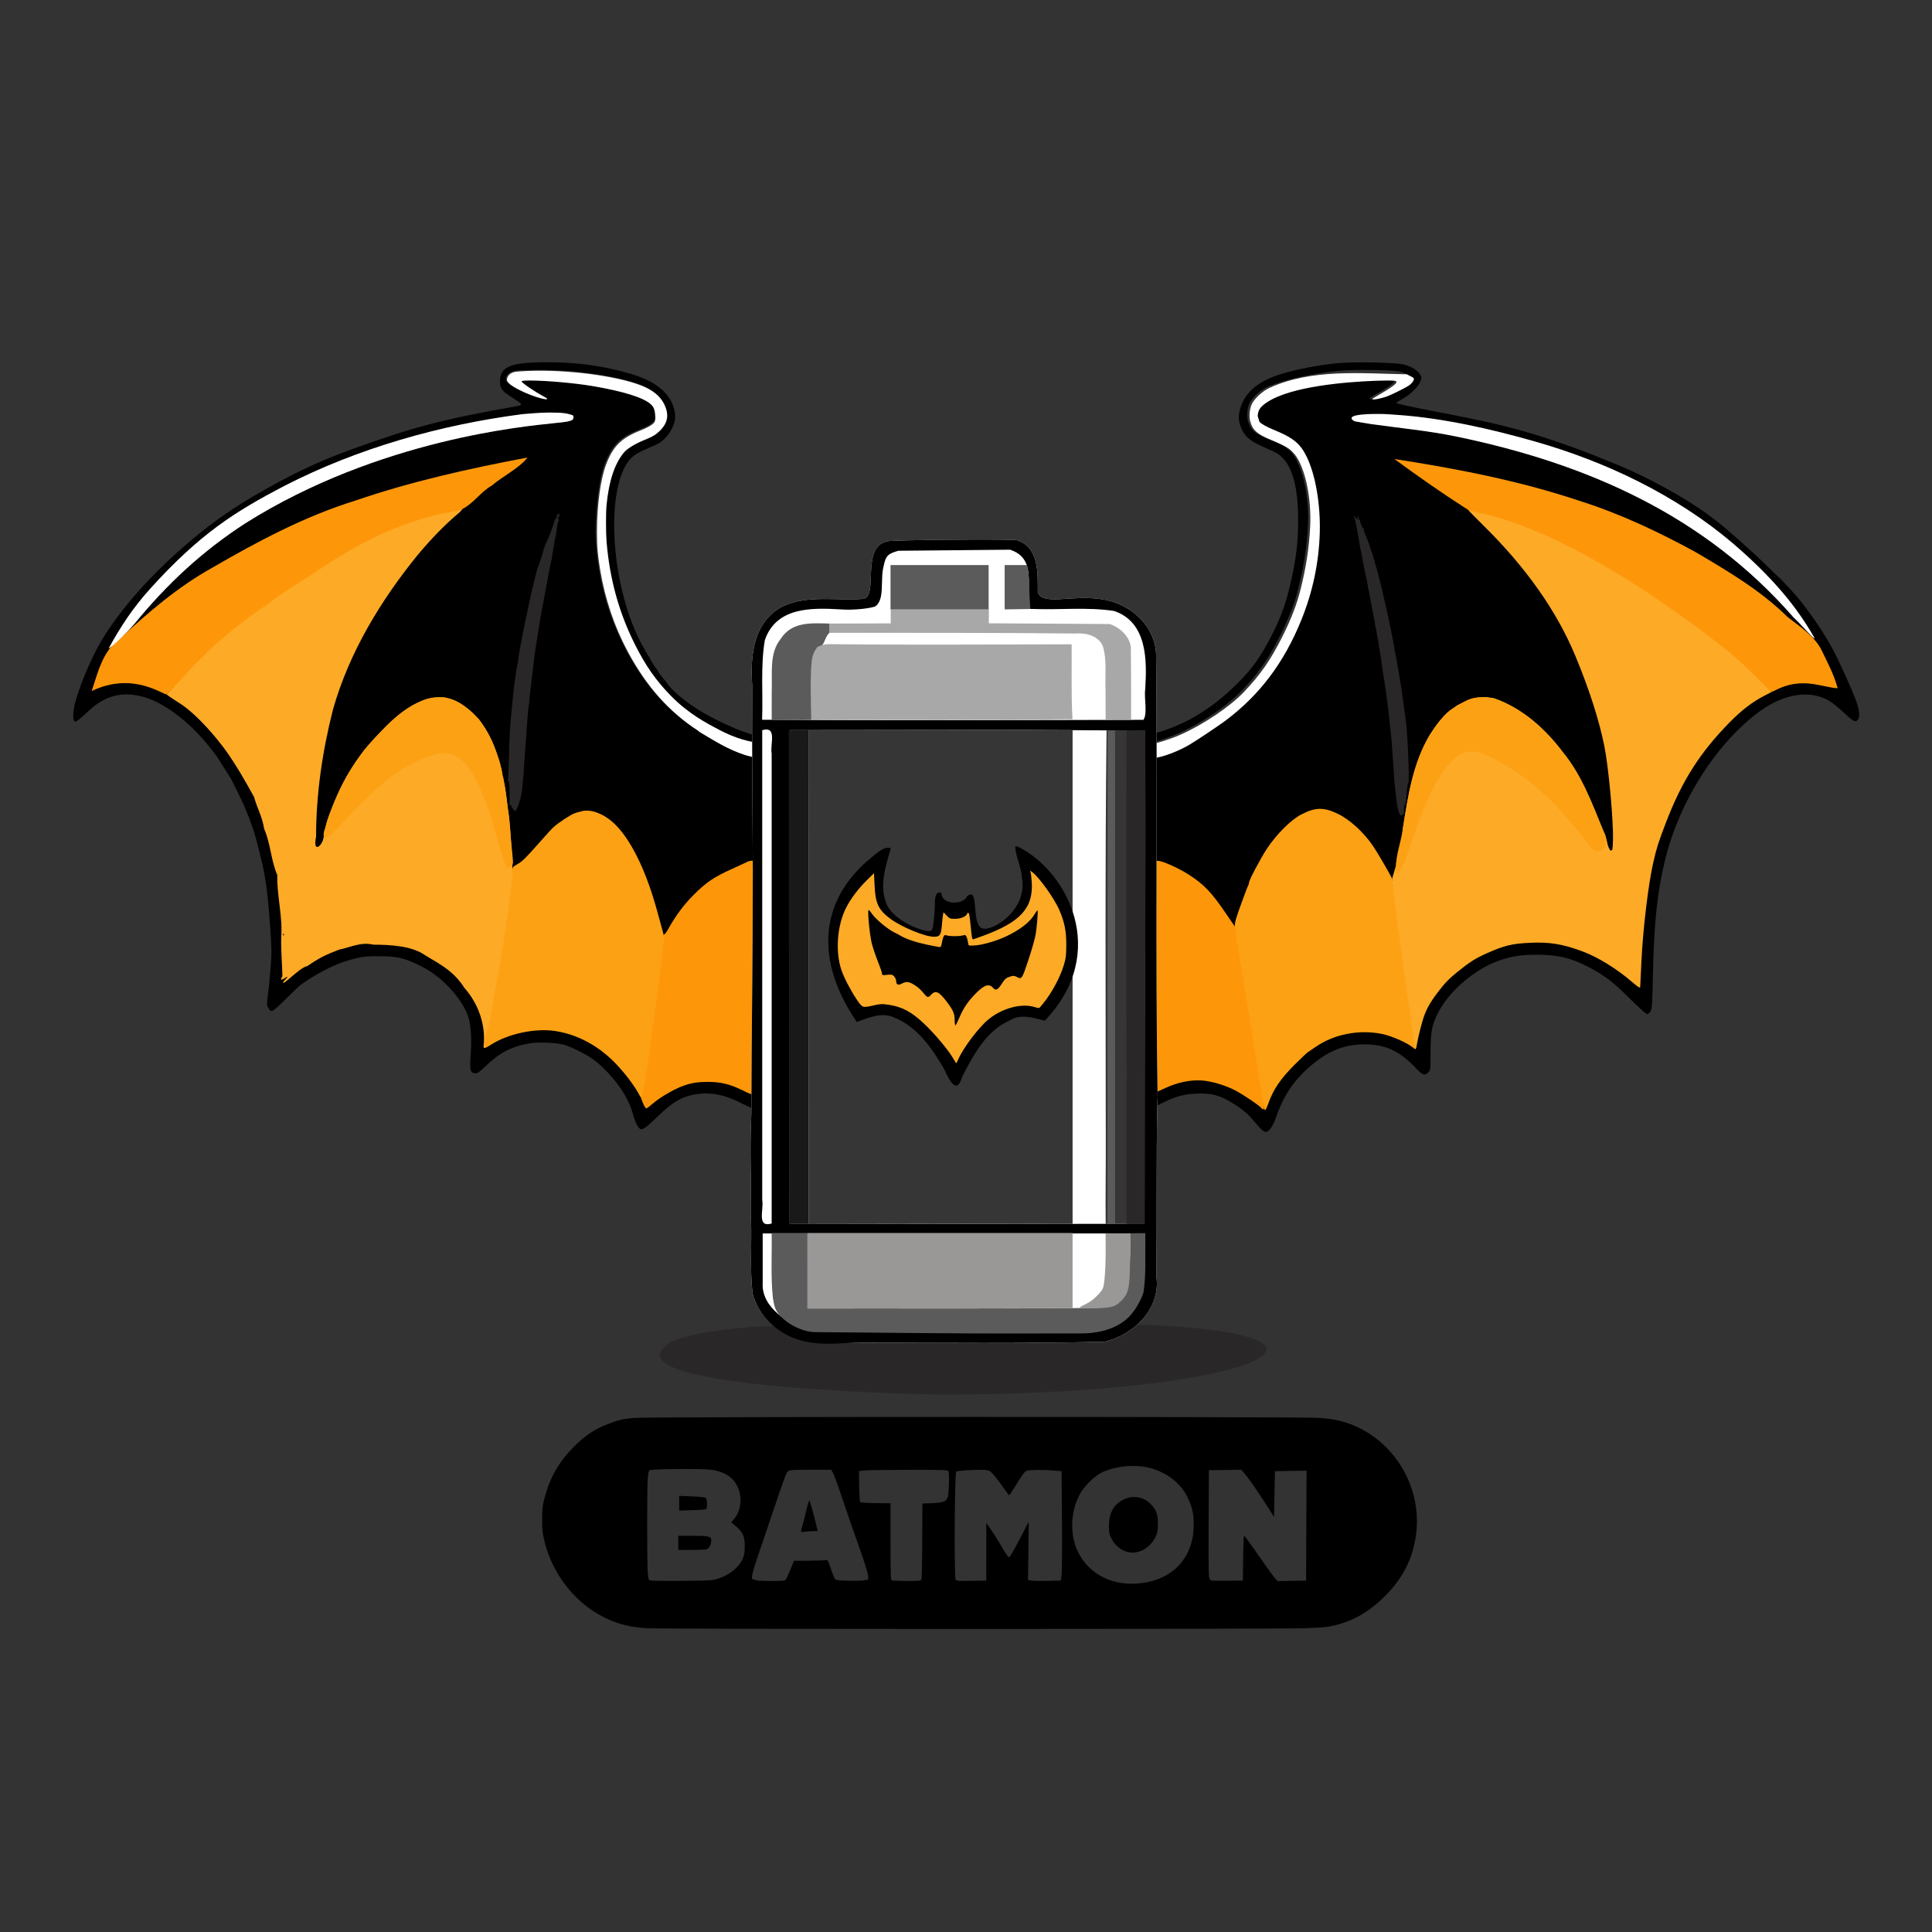 <?xml version="1.0" encoding="UTF-8" standalone="no"?>
<!-- Created with Inkscape (http://www.inkscape.org/) -->

<svg
   width="541.867mm"
   height="541.867mm"
   viewBox="0 0 541.867 541.867"
   version="1.1"
   id="svg1"
   xml:space="preserve"
   inkscape:version="1.3.2 (091e20ef0f, 2023-11-25, custom)"
   sodipodi:docname="logo.svg"
   xmlns:inkscape="http://www.inkscape.org/namespaces/inkscape"
   xmlns:sodipodi="http://sodipodi.sourceforge.net/DTD/sodipodi-0.dtd"
   xmlns="http://www.w3.org/2000/svg"
   xmlns:svg="http://www.w3.org/2000/svg"><rect x="0" y="0" width="541.867" height="541.867" fill="#333333" stroke="none"/><sodipodi:namedview
     id="namedview1"
     pagecolor="#ffffff"
     bordercolor="#666666"
     borderopacity="1.0"
     inkscape:showpageshadow="2"
     inkscape:pageopacity="0.0"
     inkscape:pagecheckerboard="0"
     inkscape:deskcolor="#d1d1d1"
     inkscape:document-units="mm"
     inkscape:zoom="0.35355339"
     inkscape:cx="575.58492"
     inkscape:cy="1132.7851"
     inkscape:window-width="1920"
     inkscape:window-height="1051"
     inkscape:window-x="0"
     inkscape:window-y="0"
     inkscape:window-maximized="1"
     inkscape:current-layer="layer14" /><defs
     id="defs1" /><g
     inkscape:groupmode="layer"
     id="layer3"
     inkscape:label="Background"
     style="display:inline" /><g
     inkscape:groupmode="layer"
     id="layer4"
     inkscape:label="Lable"
     style="display:inline"
     sodipodi:insensitive="true"><path
       style="display:inline;fill:#000000"
       d="m 181.346,456.663 c -5.776,-0.336 -10.378,-1.815 -14.973,-4.81 -6.439,-4.197 -11.505,-11.292 -13.49,-18.894 -0.719,-2.755 -0.821,-3.583 -0.826,-6.714 -0.005,-3.028 0.1,-3.967 0.687,-6.168 1.529,-5.729 3.979,-10.015 8.123,-14.212 3.171,-3.211 5.886,-5.029 9.65,-6.463 3.112,-1.186 3.962,-1.387 7.245,-1.719 3.612,-0.365 186.337,-0.375 191.964,-0.011 4.902,0.317 8.052,1.108 11.712,2.938 10.953,5.477 17.426,17.852 15.691,30.001 -0.941,6.593 -3.592,11.865 -8.456,16.813 -4.29,4.365 -8.714,7.011 -13.968,8.354 -2.161,0.552 -3.533,0.692 -8.653,0.881 -7.547,0.278 -179.931,0.284 -184.705,0.005 z m 140.578,-12.938 c 8.01,-1.653 12.867,-7.697 12.879,-16.026 0.005,-3.221 -0.368,-4.882 -1.741,-7.768 -1.881,-3.952 -5.835,-7.003 -10.681,-8.243 -4.081,-1.044 -9.599,-0.51 -13.341,1.291 -1.918,0.923 -4.66,3.538 -5.9,5.628 -3.135,5.282 -3.245,12.613 -0.266,17.669 3.698,6.276 10.965,9.118 19.05,7.449 z m -5.915,-8.509 c -1.705,-0.494 -3.351,-1.88 -4.192,-3.53 -0.71,-1.393 -0.798,-1.824 -0.788,-3.836 0.018,-3.597 1.394,-5.985 4.222,-7.324 2.685,-1.272 5.692,-0.673 7.682,1.53 1.436,1.59 1.808,2.659 1.826,5.247 0.013,1.808 -0.104,2.508 -0.592,3.572 -1.569,3.417 -5.018,5.252 -8.158,4.342 z m -116.286,7.949 c 3.676,-0.597 7.28,-3.081 8.538,-5.887 0.489,-1.091 0.618,-1.843 0.619,-3.625 0.003,-2.724 -0.518,-3.896 -2.48,-5.587 l -1.306,-1.125 0.865,-1.011 c 1.733,-2.025 2.226,-5.506 1.178,-8.309 -1.159,-3.098 -3.716,-4.874 -7.803,-5.419 -2.435,-0.325 -16.22,-0.216 -17.064,0.135 -0.319,0.133 -0.467,0.715 -0.594,2.346 -0.219,2.818 -0.219,23.481 2e-5,26.299 0.15,1.926 0.231,2.182 0.726,2.279 1.22,0.24 15.746,0.16 17.321,-0.095 z m -9.488,-10.439 v -1.984 h 3.952 c 4.634,0 5.309,0.169 5.309,1.33 0,1.114 -0.648,2.274 -1.378,2.47 -0.333,0.089 -2.243,0.164 -4.244,0.166 l -3.638,0.004 z m 0.265,-11.12 v -2.052 l 3.592,0.137 c 2.221,0.085 3.711,0.256 3.903,0.448 0.351,0.351 0.425,2.771 0.095,3.101 -0.118,0.118 -1.875,0.261 -3.903,0.317 l -3.687,0.101 z m 29.856,21.49 c 0.158,-0.19 0.744,-1.47 1.303,-2.844 l 1.016,-2.498 4.22,-0.019 c 2.321,-0.011 4.458,-0.095 4.749,-0.187 0.472,-0.149 0.626,0.128 1.43,2.586 0.53,1.621 1.075,2.825 1.323,2.927 0.723,0.296 6.169,0.434 7.698,0.195 l 1.455,-0.227 -0.085,-1.182 c -0.046,-0.65 -1.19,-4.278 -2.542,-8.062 -1.352,-3.784 -3.444,-9.823 -4.65,-13.42 -1.206,-3.598 -2.412,-6.902 -2.68,-7.342 l -0.487,-0.801 h -5.825 c -5.303,0 -5.868,0.044 -6.312,0.487 -0.549,0.549 -0.768,1.144 -4.68,12.742 -1.546,4.584 -3.343,9.882 -3.993,11.774 -0.65,1.892 -1.251,3.939 -1.337,4.55 -0.148,1.057 -0.119,1.119 0.607,1.28 0.419,0.093 0.881,0.209 1.026,0.257 0.146,0.049 1.887,0.098 3.87,0.109 2.667,0.015 3.68,-0.069 3.893,-0.325 z m 4.276,-13.545 c 0,-0.114 0.228,-0.994 0.508,-1.955 0.279,-0.962 0.772,-2.917 1.095,-4.345 0.323,-1.428 0.675,-2.499 0.783,-2.381 0.182,0.199 1.216,3.909 1.996,7.16 l 0.333,1.389 -0.968,0.002 c -0.533,0.001 -1.593,0.077 -2.357,0.169 -0.764,0.092 -1.389,0.074 -1.389,-0.04 z m 33.779,13.561 c 0.114,-0.182 0.227,-5.074 0.251,-10.872 l 0.043,-10.542 2.719,-0.114 c 3.197,-0.134 3.972,-0.432 4.403,-1.692 0.327,-0.955 0.469,-6.512 0.185,-7.251 -0.143,-0.373 -1.387,-0.416 -11.443,-0.399 -6.205,0.011 -11.818,0.1 -12.473,0.198 l -1.191,0.179 0.064,4.218 c 0.035,2.32 0.172,4.326 0.305,4.459 0.132,0.132 2.097,0.258 4.366,0.28 l 4.125,0.039 0.002,10.762 c 0.002,10.026 0.034,10.771 0.465,10.883 0.255,0.067 2.153,0.135 4.218,0.152 2.745,0.022 3.811,-0.058 3.962,-0.3 z m 18.212,-7.902 v -8.101 l 1.404,2.015 c 0.772,1.108 2.134,3.299 3.026,4.869 0.993,1.748 1.763,2.825 1.987,2.778 0.201,-0.042 1.499,-2.279 2.885,-4.971 1.386,-2.692 2.546,-4.922 2.578,-4.955 0.032,-0.033 0.006,3.62 -0.059,8.118 l -0.116,8.178 0.894,0.163 c 0.492,0.09 2.56,0.128 4.597,0.085 l 3.703,-0.079 0.216,-1.587 c 0.119,-0.873 0.166,-7.779 0.105,-15.346 l -0.111,-13.758 -2.485,-0.21 c -1.367,-0.116 -3.6,-0.169 -4.963,-0.119 -2.46,0.091 -2.483,0.098 -3.225,1.004 -0.411,0.502 -1.439,2.071 -2.285,3.487 -0.846,1.416 -1.616,2.577 -1.713,2.58 -0.096,0.003 -0.678,-0.739 -1.293,-1.649 -0.615,-0.91 -1.757,-2.452 -2.539,-3.428 -1.151,-1.437 -1.606,-1.809 -2.394,-1.957 -1.382,-0.259 -8.306,0.076 -8.648,0.418 -0.446,0.446 -0.598,29.778 -0.158,30.308 0.277,0.334 1.03,0.39 4.463,0.329 l 4.129,-0.073 z m 72.038,1.817 c 0.039,-3.456 0.158,-6.279 0.265,-6.272 0.197,0.012 1.874,2.322 5.841,8.047 1.214,1.752 2.519,3.516 2.9,3.92 l 0.692,0.734 3.979,-0.073 3.979,-0.073 0.068,-15.418 0.068,-15.418 -4.434,0.073 -4.434,0.073 -0.132,6.415 -0.132,6.415 -0.783,-1.255 c -2.445,-3.918 -5.897,-9.007 -7.049,-10.391 l -1.325,-1.592 -4.549,0.072 -4.549,0.072 -0.077,14.287 c -0.043,7.858 -0.007,14.786 0.08,15.395 0.103,0.728 0.311,1.149 0.606,1.229 0.247,0.067 2.354,0.104 4.683,0.083 l 4.233,-0.039 z"
       id="path1"
       sodipodi:insensitive="true" /></g><g
     inkscape:groupmode="layer"
     id="layer6"
     inkscape:label="Battery Shadow"
     style="display:inline"
     sodipodi:insensitive="true"><path
       id="path936"
       style="display:inline;fill:#292728;fill-opacity:1"
       d="m 323.337,371.629 c -35.608,-0.072 -74.352,-0.219 -111.513,0.439 -7.858,0.835 -15.88,1.318 -23.343,4.159 -21.622,12.897 66.874,14.753 75.166,14.898 84.895,0.136 123.639,-16.182 59.69,-19.497 z"
       sodipodi:nodetypes="ccccc"
       sodipodi:insensitive="true" /></g><g
     inkscape:groupmode="layer"
     id="layer7"
     inkscape:label="Wings"
     style="display:inline"
     sodipodi:insensitive="true"><g
       inkscape:groupmode="layer"
       id="layer11"
       inkscape:label="Wings_Black"
       style="display:inline"
       sodipodi:insensitive="true"><path
         id="path13"
         style="display:inline;fill:#000000"
         d="m 210.476,310.606 110.479,0.017 1.932,-0.207 c 1.313,-0.18 1.975,-0.515 2.1,-0.549 l 1.512,-0.754 c 3.212,-1.603 5.647,-2.244 9.058,-2.385 4.405,-0.182 6.791,0.487 10.693,3 2.668,1.718 3.868,2.792 6.081,5.445 2.151,2.579 2.775,2.812 3.935,1.47 0.471,-0.545 1.144,-1.893 1.574,-3.15 2.231,-6.531 5.464,-11.151 10.78,-15.405 4.484,-3.588 8.811,-5.177 14.109,-5.18 5.942,-0.004 9.869,1.858 14.651,6.946 1.574,1.675 2.307,1.89 3.193,0.939 0.654,-0.702 0.616,-0.343 0.66,-6.168 0.04,-5.185 0.303,-6.682 1.734,-9.837 2.839,-6.261 10.372,-12.891 17.475,-15.38 3.437,-1.205 6.25,-1.638 10.626,-1.638 5.894,0 9.718,0.93 14.701,3.576 4.434,2.354 6.645,4.053 11.261,8.653 2.605,2.596 4.663,4.44 4.954,4.44 0.292,0 0.689,-0.357 0.959,-0.86 0.401,-0.748 0.485,-2.062 0.65,-10.12 0.298,-14.605 1.223,-23.352 3.423,-32.343 3.998,-16.347 14.194,-32.414 26.306,-41.454 7.145,-5.333 15.021,-6.367 20.372,-2.675 0.727,0.502 2.336,1.853 3.574,3.002 2.675,2.484 3.225,2.736 3.856,1.774 0.563,-0.859 0.399,-2.547 -0.495,-5.083 -1.069,-3.036 -5.133,-11.983 -6.833,-15.044 -3.195,-5.752 -8.044,-12.58 -11.445,-16.116 -4.565,-4.976 -2.39,-2.365 -7.139,-7.154 -2.396,-2.416 -12.268,-11.325 -14.856,-13.052 -5.445,-4.155 -11.435,-7.542 -17.504,-10.703 -3.644,-1.851 -7.894,-3.783 -10.673,-4.852 -0.946,-0.364 -2.256,-0.89 -2.911,-1.169 -5.901,-2.518 -16.877,-6.3 -23.415,-8.068 -2.478,-0.67 -7.812,-1.984 -9.129,-2.248 -0.655,-0.131 -2.917,-0.603 -5.027,-1.047 -2.11,-0.445 -6.039,-1.225 -8.731,-1.736 -6.78,-1.285 -11.379,-2.285 -11.374,-2.474 0.002,-0.087 0.746,-0.566 1.654,-1.065 2.202,-1.208 4.557,-3.481 5.112,-4.934 0.417,-1.092 0.412,-1.19 -0.071,-2.016 -0.64,-1.096 -2.403,-2.186 -4.45,-2.75 -1.069,-0.295 -4.531,-0.503 -8.319,-0.582 l -0.007,-0.009 c -1.894,-0.04 -3.87,-0.047 -5.668,-0.016 l 0.005,-0.001 c -1.798,0.031 -3.42,0.099 -4.605,0.21 -5.287,0.497 -11.678,1.724 -16.067,3.084 -6.658,2.064 -10.484,5.527 -11.539,10.444 -0.378,1.762 -0.151,3.395 0.72,5.175 0.926,1.893 2.376,3.137 5.105,4.379 1.251,0.569 2.968,1.354 3.815,1.742 4.634,2.123 6.814,8.301 6.819,19.321 0.002,5.348 -0.455,9.651 -1.618,15.247 -1.461,7.024 -2.884,11.197 -5.728,16.797 -3.087,6.077 -5.423,9.373 -9.592,13.531 -4.431,4.421 -8.508,7.51 -13.534,10.255 -2.284,1.248 -7.097,3.212 -8.38,3.42 -1.339,0.446 -2.361,0.758 -3.809,1.19 -0.089,0.027 -0.15,0.062 -0.361,0.09 l -107.035,-10e-4 c -0.153,10e-4 -1.9,-0.153 -2.214,-0.225 -1.131,-0.251 -0.685,-0.24 -3.865,-1.308 -1.49,-0.51 -4.477,-1.861 -6.558,-2.883 -2.353,-1.158 -4.986,-2.567 -7.181,-4.127 -2.214,-1.573 -4.304,-3.059 -6.63,-5.66 -0.105,-0.117 -0.577,-0.933 -1.282,-1.723 -0.705,-0.791 -1.449,-1.763 -1.653,-2.159 -0.204,-0.397 -0.437,-0.78 -0.518,-0.853 -0.308,-0.278 -1.839,-2.683 -1.839,-2.888 0,-0.119 -0.223,-0.499 -0.496,-0.846 -0.273,-0.347 -1.215,-2 -2.094,-3.674 -7.578,-14.434 -9.845,-38.276 -4.645,-48.869 1.321,-2.691 2.746,-3.929 6.177,-5.367 1.528,-0.64 3.106,-1.36 3.506,-1.599 2.302,-1.378 4.232,-4.28 4.591,-6.903 0.19,-1.384 -0.405,-3.789 -1.3,-5.26 -2.356,-3.872 -6.29,-6.171 -13.807,-8.068 -7.101,-1.793 -13.106,-2.51 -21.035,-2.512 l -0.001,-0.002 -5.2e-4,5.2e-4 v 5.1e-4 l 5.2e-4,10e-4 -5.2e-4,0.001 c -9.941,-0.003 -12.963,1.231 -12.963,5.291 0,1.958 0.538,2.755 2.859,4.237 3.879,2.477 3.855,2.419 1.179,2.9 -20.56,3.695 -28.103,5.668 -45.092,11.796 -8.881,3.204 -15.243,6.123 -24.148,11.082 -9.918,5.522 -16.768,10.379 -25.013,17.735 -8.608,7.68 -15.85,15.964 -20.823,23.818 -3.605,5.694 -7.903,16.088 -8.537,20.647 -0.267,1.921 -0.071,3.297 0.471,3.297 0.358,0 1.544,-0.963 3.897,-3.163 4.577,-4.281 9.574,-5.468 15.54,-3.693 5.666,1.686 12.651,7.012 18.029,13.75 0.865,1.083 1.542,1.993 2.107,2.677 l 4.123,6.499 c 0.701,1.362 3.682,7.406 3.684,7.622 1.035,2.429 1.985,4.885 2.789,7.396 0.417,1.295 1.549,5.672 2.368,9.162 0.446,1.899 1.164,6.437 1.355,8.565 0.065,0.728 0.18,1.859 0.254,2.514 0.074,0.655 0.326,3.87 0.56,7.144 0.35,4.906 0.372,6.627 0.122,9.79 -0.367,4.651 -0.465,5.649 -0.799,8.202 -0.361,2.75 -0.339,3.339 0.14,3.817 0.229,0.229 0.318,0.42 0.198,0.424 -0.12,0.004 -0.011,0.128 0.242,0.275 0.681,0.397 1.091,0.094 4.752,-3.516 1.813,-1.788 3.466,-3.374 3.673,-3.525 4.003,-2.916 9.003,-5.565 12.668,-6.713 4.04,-1.265 5.409,-1.47 9.669,-1.45 4.683,0.023 6.796,0.487 10.642,2.338 3.157,1.519 5.227,2.94 7.683,5.272 3.207,3.045 5.663,6.633 6.592,9.631 0.666,2.148 0.904,6.213 0.604,10.318 -0.321,4.384 -0.142,5.17 1.204,5.289 0.658,0.058 1.094,-0.221 2.587,-1.655 4.359,-4.187 7.44,-5.816 12.781,-6.754 2.342,-0.411 7.32,-0.213 9.501,0.38 2.119,0.576 6.5,2.776 8.467,4.25 1.62,1.215 3.094,2.653 4.474,4.168 v 0.179 c 0,0.018 0.015,0.033 0.033,0.033 h 0.145 c 3.073,3.429 5.445,7.36 6.346,10.97 0.562,2.253 1.578,4.102 2.253,4.102 0.772,0 1.568,-0.607 4.477,-3.413 4.489,-4.331 6.972,-5.77 11.053,-6.407 4.074,-0.636 8.24,0.219 12.76,2.622 M 149.825,103.756 c 8.033,-0.131 16.898,0.772 24.252,2.468 8.082,1.865 11.562,4.302 12.721,8.909 0.76,3.024 -1.464,6.273 -5.297,7.737 -3.238,1.237 -5.506,2.533 -6.593,3.769 -4.796,5.448 -6.421,17.549 -4.222,31.446 0.299,1.892 0.712,4.124 0.917,4.961 0.97,3.954 1.201,4.763 2.172,7.607 4.795,14.035 11.995,24.059 22.204,30.918 3.511,2.359 10.473,5.615 13.843,6.475 1.26,0.386 2.335,0.652 3.986,0.687 35.533,-0.13 71.373,0.022 107.021,0.022 0.293,-0.03 0.322,-0.039 0.479,-0.072 l 4.148,-1.083 c 0.468,-0.186 0.965,-0.38 1.547,-0.568 6.721,-2.181 16.036,-7.956 20.967,-13.001 1.701,-1.74 3.555,-3.842 4.396,-4.985 0.107,-0.145 0.558,-0.741 1.002,-1.323 3.829,-5.022 8.61,-14.718 10.305,-20.902 2.436,-8.885 3.643,-18.742 3.085,-25.183 -0.447,-5.154 -1.464,-9.313 -3.04,-12.422 -1.423,-2.808 -2.98,-4.051 -7.069,-5.645 -4.517,-1.761 -5.785,-2.795 -6.607,-5.395 -0.42,-1.328 -0.229,-3.73 0.404,-5.065 0.699,-1.475 2.95,-3.608 4.665,-4.42 3.033,-1.436 8.036,-2.813 13.585,-3.739 4.839,-0.808 7.813,-1.134 11.946,-1.192 1.378,-0.019 2.884,-0.009 4.631,0.024 6.783,0.126 8.061,0.321 9.694,1.484 0.427,0.304 0.843,0.487 0.924,0.406 0.081,-0.081 0.111,0.187 0.065,0.596 -0.135,1.232 -1.134,1.915 -6.359,4.339 -2.292,1.063 -5.424,1.727 -5.424,1.15 0,-0.13 0.744,-0.637 1.654,-1.128 2.93,-1.58 5.226,-3.178 5.226,-3.638 0,-0.405 -0.524,-0.43 -6.284,-0.284 -13.268,0.336 -24.69,2.619 -29.877,5.971 -1.832,1.184 -2.497,2.094 -2.674,3.659 -0.117,1.04 -0.045,1.224 0.79,2.011 0.588,0.555 1.993,1.287 3.905,2.037 4.628,1.813 6.623,3.271 8.337,6.088 2.698,4.436 4.412,12.559 4.439,21.035 0.024,7.39 -1.474,16.014 -4.005,23.054 -5.306,14.758 -13.572,25.593 -25.563,33.509 -2.569,1.696 -4.534,3.142 -8.109,5.212 -3.968,1.896 -5.594,2.716 -10.942,3.411 l -107.312,-0.008 c -0.519,-0.09 -1.191,-0.152 -2.228,-0.424 -0.06,-0.013 -0.945,-0.29 -1.065,-0.333 -0.015,-0.005 -0.03,-0.01 -0.045,-0.017 -0.001,-5.2e-4 -0.002,-3.7e-4 -0.003,-0.002 -0.605,-0.198 -1.474,-0.532 -3.648,-1.376 -12.469,-4.84 -21.848,-12.679 -28.802,-24.075 -6.188,-10.14 -9.732,-21.057 -10.759,-33.136 -0.615,-7.241 0.559,-18.487 2.431,-23.277 2.136,-5.465 4.354,-7.588 10.238,-9.796 1.072,-0.402 2.364,-1.096 2.871,-1.542 0.909,-0.798 0.921,-0.837 0.821,-2.602 -0.088,-1.554 -0.206,-1.902 -0.887,-2.615 -1.936,-2.028 -8.193,-3.941 -18.116,-5.536 -6.873,-1.105 -19.78,-1.814 -18.389,-1.01 0.291,0.168 0.691,0.467 0.888,0.663 0.646,0.643 3.31,2.364 5.065,3.273 1.573,0.815 1.656,0.899 0.972,0.982 -1.769,0.215 -9.108,-2.839 -10.603,-4.413 -0.679,-0.715 -0.74,-0.91 -0.525,-1.678 0.178,-0.633 0.529,-1.012 1.298,-1.398 0.932,-0.468 1.692,-0.54 6.552,-0.619 z m 5.036,11.962 v 5.1e-4 5.2e-4 5.2e-4 5.2e-4 l -5.2e-4,5.1e-4 c 1.897,0.023 3.485,0.179 4.764,0.465 1.151,0.258 1.264,0.35 1.191,0.965 -0.107,0.899 -0.509,0.995 -6.96,1.653 -10.677,1.089 -23.573,3.36 -32.317,5.69 -9.334,2.487 -17.776,5.276 -25.614,8.409 h -0.023 l -0.968,0.393 c -0.209,0.085 -0.411,0.174 -0.619,0.26 -1.933,0.794 -3.829,1.614 -5.687,2.457 -0.471,0.213 -0.944,0.426 -1.411,0.643 -2.07,0.962 -4.097,1.958 -6.083,2.985 -0.161,0.083 -0.324,0.163 -0.484,0.247 -4.814,2.511 -9.425,5.198 -13.842,8.139 -0.43,0.286 -0.993,0.744 -1.453,1.063 -1.882,1.308 -3.879,2.754 -5.899,4.314 -0.844,0.652 -1.448,1.15 -2.258,1.8 -1.911,1.531 -3.736,3.042 -5.174,4.348 -0.041,0.037 -0.116,0.112 -0.16,0.152 -0.154,0.143 -0.445,0.36 -0.588,0.496 -0.261,0.248 -0.581,0.614 -0.856,0.88 -1.833,1.792 -4.356,4.367 -6.103,6.247 -0.108,0.117 -0.22,0.246 -0.332,0.367 -1.99,2.149 -3.507,3.854 -4.366,4.972 h -0.004 l -3.559,4.197 0.024,0.005 c -0.023,0.02 -0.04,0.036 -0.063,0.056 l -0.038,-0.008 -0.871,0.819 c -0.06,0.057 -0.171,0.163 -0.243,0.23 -0.337,0.317 -0.712,0.619 -0.986,0.892 -1.099,1.092 -2.295,2.178 -2.659,2.413 -0.044,0.028 -0.12,0.165 -0.169,0.209 l -0.613,0.48 c 2.011,-3.587 4.776,-8.124 6.691,-10.707 9.273,-12.51 22.971,-24.061 39.077,-32.949 2.835,-1.565 10.495,-5.328 13.752,-6.757 11.006,-4.829 27.328,-9.98 39.599,-12.497 11.153,-2.288 19.614,-3.401 25.304,-3.331 z m 231.779,0.507 c 8.598,0.182 12.136,0.595 23.272,2.723 18.315,3.499 34.455,8.764 49.004,15.984 11.827,5.87 19.085,10.553 27.649,17.843 5.189,4.417 12.18,11.639 15.643,16.161 1.592,2.079 4.158,5.954 6.47,9.591 l -9.947,-10.317 c -5.632,-6.559 -11.902,-11.599 -19.047,-16.995 -14.806,-11.181 -33.599,-19.571 -57.811,-25.811 -11.385,-2.934 -20.411,-4.543 -34.925,-6.225 -2.593,-0.301 -4.327,-0.546 -5.483,-0.771 l -1.066,-1.697 z m 108.581,78.784 h 0.208 c -0.069,0.037 -0.139,0.061 -0.208,0.099 z M 92.513,267.872 h 0.053 c -0.018,0.008 -0.035,0.015 -0.053,0.023 z m 36.687,8.257 h 0.065 v 0.066 c -0.02,-0.023 -0.045,-0.042 -0.065,-0.066 z"
         sodipodi:nodetypes="ccccssccscccccsscscsscscssssssssscsssssccsscsccccccssssccccscscccccsscscssccscscsccccccsccccsscscsccccscsscccsssscssccsssccsccsscsscscccsscsccsccccccsscsccsscssscssccscsscssccsccccccsccccscscsscssccssccccccccccsccccccccccscccscscscccccccccssccsscscccccsccccscccccccccccccccc" /></g><g
       inkscape:groupmode="layer"
       id="layer1"
       inkscape:label="Wings_Infill"
       style="display:inline"
       sodipodi:insensitive="true"><path
         id="path1519"
         style="display:inline;fill:#fd9709"
         d="m 209.637,241.692 c -0.412,0.216 -2.416,1.146 -4.453,2.067 -4.955,2.241 -7.117,3.707 -10.595,7.186 -2.821,2.821 -5.038,5.8 -7.246,9.738 -0.47,0.838 -0.953,1.463 -1.073,1.389 -0.12,-0.074 -0.044,0.074 -0.095,0.338 -2.679,13.95 -4.678,31.995 -6.435,45.336 -0.015,0.114 0.429,1.275 0.7,1.883 0.308,0.691 0.681,1.257 0.829,1.257 0.148,0 0.978,-0.623 1.843,-1.385 1.821,-1.603 5.654,-3.868 8.162,-4.824 2.478,-0.944 4.256,-1.239 7.427,-1.232 3.476,0.008 6.109,0.652 9.472,2.317 1.983,0.982 2.501,1.125 2.525,1.125 l 114.065,-0.79 c 0.79,-0.366 1.595,-0.72 2.393,-1.077 3.236,-1.465 6.693,-2.165 9.819,-1.989 2.809,0.158 7.089,1.464 9.893,3.016 2.163,1.198 6.119,3.88 6.749,4.577 h 5.2e-4 c 0.565,0.624 0.924,0.678 0.924,0.137 0,-12.4 -5.388,-40.511 -8.223,-50.916 l -2.397,-3.517 c -4.164,-6.112 -6.194,-8.238 -10.547,-11.047 -2.9,-1.871 -7.578,-3.908 -8.575,-3.833 v -0.002 c -37.954,-0.07 -76.006,-0.035 -113.996,-0.035 -0.631,0.053 -0.927,0.157 -1.167,0.283 z"
         sodipodi:nodetypes="ssssssssssssscccssccsccscscs" /><path
         style="display:inline;fill:#fda114"
         d="m 354.614,310.955 c -0.199,-0.203 -1.472,-9.158 -3.22,-19.781 -3.117,-18.934 -4.786,-29.054 -5.053,-31.182 -0.142,-1.13 0.413,-2.771 1.879,-6.786 1.282,-3.512 1.597,-4.331 1.852,-4.825 0.131,-0.253 0.237,-0.617 0.237,-0.81 0,-0.711 3.19,-6.755 5.055,-9.578 2.668,-4.039 6.728,-8.075 9.629,-9.571 3.913,-2.019 6.244,-2.068 10.151,-0.214 3.415,1.621 7.43,5.297 10.025,9.178 1.18,1.765 4.152,6.842 5.175,8.839 0.541,1.056 6.517,44.45 6.529,47.411 l 0.003,0.609 -0.86,-0.65 c -1.733,-1.311 -5.85,-3.082 -8.343,-3.589 -6.525,-1.327 -13.516,0.035 -18.71,3.643 -0.873,0.607 -1.826,1.251 -2.117,1.431 -0.291,0.18 -1.961,1.757 -3.711,3.503 -4.002,3.993 -6.027,6.984 -7.432,10.976 -0.61,1.734 -1.013,2.251 -1.088,1.397 z"
         id="path8"
         sodipodi:nodetypes="cssssssssssccsssssscc" /><path
         style="display:inline;fill:#fda114;fill-opacity:1"
         d="m 179.52,307.472 c -1.506,-3.002 -4.9,-7.384 -8.013,-10.345 -2.976,-2.831 -8.311,-6.787 -15.739,-7.954 -5.588,-0.878 -13.287,0.758 -18.08,3.842 -1.127,0.725 -1.725,1.007 -1.946,0.911 -0.107,-0.067 -0.093,-0.198 -0.107,-0.316 l -3e-5,-0.662 c 1.058,-4.625 3.519,-29.795 8.178,-49.536 0.162,-0.685 1.726,-0.955 3.275,-2.534 3.375,-3.441 6.681,-7.548 8.227,-8.945 1.368,-1.236 4.724,-3.443 5.813,-3.822 1.291,-0.45 1.831,-0.489 2.287,-0.658 0.402,-0.149 2.014,-0.215 3.587,0.304 4.357,1.437 7.888,5.156 11.457,12.065 2.577,4.989 4.6,11.081 5.888,15.799 0.633,2.318 0.912,3.315 1.488,5.462 l 0.465,1.791 -1.267,10.578 c -0.699,5.832 -2.05,14.974 -2.785,20.359 -0.469,4.449 -1.254,8.798 -2.137,13.173 -0.18,0.891 -0.356,0.956 -0.591,0.488 z"
         id="path2"
         sodipodi:nodetypes="ccsssccssssssssccscscc" /><path
         id="path1112"
         style="display:inline;fill:#fdaa27;fill-opacity:1"
         d="m 411.746,142.997 c -0.061,-0.011 1.904,2.029 4.328,4.411 11.851,11.645 20.517,23.931 25.735,36.481 3.875,9.32 6.627,17.861 8.141,25.265 1.196,5.851 2.594,21.011 2.439,26.458 -0.077,2.706 -0.12,2.91 -0.612,2.91 -0.116,0 -0.183,-0.018 -0.206,-0.065 -0.199,-0.422 -0.396,-0.735 -0.549,-1.148 -0.211,-0.641 -0.305,-1.556 -0.568,-2.184 -0.243,-0.89 -0.605,-1.698 -0.952,-2.525 -3.062,-7.497 -5.925,-15.204 -11.096,-21.532 -4.925,-6.551 -11.313,-12.329 -19.1,-15.135 -0.692,-0.262 -1.433,-0.235 -2.151,-0.354 -1.97,-0.151 -4.36,0.075 -6.136,1.085 l -2.231,1.138 -2.094,1.435 c -2.112,1.613 -4.396,4.824 -5.656,6.851 -4.782,7.953 -6.158,17.356 -7.592,26.376 0.01,2.941 -1.404,6.456 -1.765,9.465 -0.003,-0.003 -0.002,-0.005 -0.005,-0.008 -0.235,0.389 -0.161,0.537 -0.049,0.545 l -1.205,4.037 c 0.763,8.077 6,44.168 6.425,47.592 0.062,0.502 0.386,-0.08 0.476,-0.744 0.165,-1.216 0.959,-4.634 1.565,-6.732 0.931,-3.227 1.959,-5.161 4.534,-8.537 1.829,-2.397 2.96,-3.56 5.361,-5.508 3.409,-2.766 5.058,-3.81 8.255,-5.226 4.974,-2.203 7.043,-2.698 12.27,-2.934 5.384,-0.244 9.183,0.401 14.73,2.499 4.192,1.585 9.407,4.805 13.574,8.38 1.821,1.562 2.379,1.92 2.415,1.549 0.026,-0.265 0.183,-3.519 0.348,-7.23 0.393,-8.84 1.953,-21.839 3.334,-27.781 0.98,-4.217 1.383,-5.491 3.455,-10.918 4.524,-11.85 9.572,-19.807 17.999,-28.373 3.396,-3.452 6.353,-5.7 9.914,-7.537 l 1.759,-0.907 -1.214,-1.599 c -1.581,-2.081 -5.615,-6.202 -7.463,-7.623 -2.853,-2.345 -5.542,-4.355 -8.638,-6.608 -2.293,-1.669 -4.595,-3.292 -6.98,-4.996 -22.488,-16.066 -31.9,-20.702 -42.398,-24.979 -3.489,-1.421 -7.171,-2.674 -11.634,-3.874 -4.427,-1.191 -3.581,-0.865 -6.761,-1.418 z m 19.317,60.231 c -7.2e-4,-0.012 0.025,-0.012 0.102,0.015 0.145,0.16 -0.1,0.019 -0.102,-0.015 z m -39.63,41.745 -0.025,0.011 z"
         sodipodi:nodetypes="sssssssscsccccccccccccsssssssssssssscccsssssscscccc" /><path
         id="path25"
         style="display:inline;fill:#fda114;fill-opacity:1"
         d="m 417.153,195.577 c -1.97,-0.151 -4.36,0.075 -6.136,1.085 l -2.231,1.139 -2.094,1.435 c -2.112,1.613 -4.396,4.825 -5.656,6.851 -4.782,7.953 -6.158,17.356 -7.592,26.376 -0.493,4.045 -2.739,9.297 -1.559,12.699 2.083,-2.429 2.856,-5.91 3.969,-8.931 2.835,-8.037 5.682,-16.472 11.455,-22.927 2.377,-2.82 6.321,-3.204 9.461,-1.482 12.252,5.266 21.62,15.421 29.446,25.934 2.675,2.738 4.907,-0.631 4.112,-3.246 -0.257,-0.846 -0.352,-0.747 -0.827,-1.912 -3.062,-7.498 -5.925,-15.204 -11.097,-21.532 -4.925,-6.551 -11.171,-12.239 -18.957,-15.044 -0.597,-0.166 -1.575,-0.325 -2.293,-0.445 z m -25.48,46.343 c -0.542,0.894 0.543,0.566 0,0 z m -0.24,3.053 -0.025,0.011 z"
         sodipodi:nodetypes="cccccccccccsscccccccc" /><path
         style="display:inline;fill:#fd9709"
         d="m 484.667,182.645 c -11.452,-9.101 -33.838,-25.605 -55.67,-34.379 -4.337,-1.743 -8.651,-3.18 -12.854,-4.194 -4.091,-0.761 -4.232,-0.973 -4.788,-1.33 -7.292,-4.683 -13.646,-9.151 -20.27,-14.008 17.532,2.73 35.06,6.09 51.92,11.742 11.319,3.567 22.09,8.664 32.488,14.334 9.146,5.381 18.354,10.812 25.953,18.327 3.594,2.714 7.624,5.46 9.464,9.256 1.631,3.407 3.484,6.799 4.493,10.637 -1.865,-0.05 -4.717,-0.953 -7.657,-1.279 -3.469,-0.385 -6.354,0.255 -8.903,1.404 -0.67,0.302 -1.34,0.717 -2.042,0.92 -0.137,0.04 -7.331,-7.612 -12.134,-11.429 z"
         id="path1546"
         sodipodi:nodetypes="sscsccccccssss" /><path
         id="path1109"
         style="display:inline;fill:#fdaa27"
         d="m 109.273,148.222 c -13.842,5.661 -26.387,14.822 -38.658,23.023 -3.9,2.467 -8.988,6.554 -12.189,9.971 -4.106,4.498 -7.712,9.401 -11.728,13.545 1.104,0.858 2.39,1.644 3.645,2.448 5.305,3.398 11.035,10.575 12.969,13.28 2.969,4.154 5.52,8.641 7.953,13.065 0.693,2.694 2.322,5.575 2.815,8.893 1.898,4.449 1.864,8.719 3.706,13.037 -0.209,5.257 1.531,11.585 1.089,17.351 -0.131,3.532 0.382,9.443 0.303,11.024 -1.76,2.828 3.688,-2.154 0.314,1.441 -0.793,1.915 4.545,-4.013 6.681,-4.329 3.521,-2.41 5.018,-3.092 8.891,-4.623 2.791,-0.484 6.047,-2.271 9.618,-1.399 5.201,0.017 10.914,0.407 14.536,2.958 4.782,2.847 8.094,4.614 10.99,9.102 7.614,8.738 4.984,17.793 5.503,15.63 0.75,-3.129 1.68,-5.755 2.033,-8.421 2.378,-13.544 4.623,-25.664 5.976,-38.512 0.101,-5.152 -0.463,-10.256 -0.835,-15.382 -0.56,-3.992 -0.956,-8.941 -1.833,-12.27 -1.576,-9.1 -6.054,-19.532 -15.697,-22.289 -8.203,-1.288 -14.802,5.483 -19.961,10.93 -7.177,7.519 -12.021,17.131 -14.602,27.136 0.379,2.85 -3.268,6.28 -2.145,0.852 0.003,-12.025 1.795,-24.079 4.753,-35.714 4.543,-16.02 13.363,-30.542 23.8,-43.39 3.751,-4.438 7.36,-8.259 11.831,-12.006 l 0.687,-0.797 c -6.971,1.236 -13.839,2.872 -20.444,5.449 z M 79.449,261.773 c 0.583,0.781 -0.322,0.872 0,0 z"
         sodipodi:nodetypes="scccsscccccccccccsccccccccccccscc" /><path
         style="display:inline;fill:#fd9709"
         d="m 25.714,193.812 c 1.743,-5.167 3.052,-11.17 7.751,-14.545 8.026,-7.472 16.421,-14.672 26.048,-20.027 12.789,-7.427 25.939,-14.418 40.113,-18.828 15.731,-5.395 31.997,-9.008 48.315,-12.09 -2.176,2.894 -6.838,5.19 -9.989,7.845 -3.106,1.766 -5.111,4.99 -8.242,6.582 -0.945,0.48 -2.271,0.629 -3.517,0.893 -13.72,2.463 -26.171,8.986 -37.614,16.734 -4.476,3.019 -9.265,5.665 -13.467,9.07 -6.417,4.3 -12.952,9.303 -18.47,14.976 -2.01,1.697 -3.563,3.658 -5.431,5.708 -1.319,1.446 -4.361,4.572 -4.494,4.602 -0.939,0.208 -9.446,-6.481 -21.004,-0.92 z"
         id="path1545"
         sodipodi:nodetypes="ccccccsccccssc" /><path
         id="path29"
         style="display:inline;fill:#fda114;fill-opacity:1"
         d="m 123.192,195.527 c -1.648,-0.002 -3.227,0.311 -4.693,0.937 -1.587,0.792 -3.186,1.575 -4.672,2.554 -2.011,1.345 -3.804,2.962 -5.034,4.169 -2.325,2.281 -4.526,4.685 -6.635,7.153 -1.445,1.93 -2.815,3.918 -4.085,5.965 -2.242,3.667 -3.924,7.583 -5.488,11.588 -0.567,1.426 -1.084,2.884 -1.375,4.426 -0.543,1.162 -0.92,3.525 1.131,2.065 2.924,-2.033 4.857,-5.145 7.463,-7.543 6.414,-6.596 13.719,-13.06 22.83,-15.426 2.994,-0.73 6.153,0.521 8.004,2.938 2.955,3.543 4.495,7.994 6.216,12.21 1.897,5.557 2.957,11.376 5.286,16.79 1.589,0.102 1.828,-0.889 1.712,-2.135 -0.037,-0.402 -0.103,-1.175 -0.152,-1.606 -0.276,-2.413 -0.448,-4.762 -0.613,-7.151 l -0.246,-2.62 c -0.064,-1.046 -0.257,-2.037 -0.406,-3.056 l -0.683,-5.368 c -0.201,-1.256 -0.485,-2.326 -0.593,-3.427 -0.118,1.036 -0.316,-2.315 -0.703,-3.013 -0.387,-2.013 -1.168,-3.607 -1.865,-5.586 -0.989,-2.714 -2.493,-5.22 -4.161,-7.561 -2.599,-2.565 -5.31,-5.379 -9.073,-6.065 -0.676,-0.317 -1.445,-0.179 -2.163,-0.237 z"
         sodipodi:nodetypes="cssscsscccccccsscccccccccc" /></g><g
       inkscape:groupmode="layer"
       id="layer12"
       inkscape:label="Wings_Gray"
       style="display:inline"
       sodipodi:insensitive="true"><path
         style="display:inline;fill:#292728"
         d="m 392.547,228.292 c -0.221,-0.34 -0.525,-1.391 -0.676,-2.337 -0.284,-1.777 -0.897,-7.501 -0.879,-8.202 0.006,-0.218 -0.098,-1.826 -0.231,-3.572 -0.133,-1.746 -0.3,-4.068 -0.372,-5.159 -0.072,-1.091 -0.197,-2.491 -0.278,-3.11 -0.081,-0.619 -0.194,-1.631 -0.25,-2.249 -0.056,-0.618 -0.164,-1.659 -0.239,-2.314 -0.075,-0.655 -0.198,-1.765 -0.272,-2.466 -0.173,-1.635 -1.154,-8.532 -1.361,-9.572 -0.087,-0.437 -0.192,-1.091 -0.234,-1.455 -0.201,-1.758 -0.484,-3.685 -0.701,-4.763 -0.132,-0.655 -0.305,-1.779 -0.385,-2.498 -0.08,-0.719 -0.199,-1.394 -0.265,-1.501 -0.066,-0.107 -0.187,-0.765 -0.269,-1.462 -0.082,-0.698 -0.199,-1.35 -0.261,-1.449 -0.061,-0.099 -0.175,-0.698 -0.252,-1.332 -0.077,-0.633 -0.193,-1.33 -0.256,-1.548 -0.063,-0.218 -0.178,-0.754 -0.254,-1.191 -0.076,-0.437 -0.206,-1.091 -0.287,-1.455 -0.081,-0.364 -0.202,-1.043 -0.268,-1.508 -0.066,-0.466 -0.309,-1.716 -0.54,-2.778 -0.231,-1.062 -0.478,-2.348 -0.548,-2.857 -0.07,-0.509 -0.308,-1.7 -0.528,-2.646 -0.22,-0.946 -0.453,-2.077 -0.519,-2.514 -0.066,-0.437 -0.302,-1.687 -0.525,-2.778 -0.223,-1.091 -0.456,-2.282 -0.519,-2.646 -0.062,-0.364 -0.19,-1.078 -0.284,-1.587 -0.093,-0.509 -0.203,-1.164 -0.243,-1.455 -0.04,-0.291 -0.149,-0.886 -0.241,-1.323 -0.092,-0.437 -0.226,-1.151 -0.298,-1.587 -0.072,-0.437 -0.242,-1.151 -0.379,-1.587 l -0.248,-0.794 0.525,0.625 0.525,0.625 0.004,-0.625 c 0.003,-0.483 0.059,-0.537 0.247,-0.24 0.134,0.211 0.184,0.479 0.113,0.595 -0.072,0.116 -0.004,0.211 0.15,0.211 0.154,0 0.256,0.089 0.226,0.198 -0.104,0.38 0.626,2.183 0.884,2.183 0.143,0 0.202,0.094 0.13,0.209 -0.071,0.115 0.023,0.562 0.208,0.992 0.864,2.004 1.525,3.75 1.641,4.336 0.07,0.354 0.208,0.77 0.305,0.926 0.098,0.156 0.202,0.402 0.233,0.548 0.031,0.146 0.305,1.098 0.609,2.117 0.304,1.019 0.61,2.09 0.678,2.381 0.069,0.291 0.426,1.66 0.795,3.043 0.369,1.382 0.734,2.871 0.812,3.307 0.078,0.437 0.25,1.21 0.382,1.72 0.132,0.509 0.253,1.013 0.27,1.119 0.016,0.106 0.19,0.88 0.385,1.72 0.736,3.163 2.028,9.504 2.144,10.522 0.066,0.582 0.18,1.227 0.252,1.432 0.072,0.206 0.192,0.801 0.265,1.323 0.073,0.522 0.257,1.544 0.408,2.272 0.151,0.728 0.328,1.74 0.392,2.249 0.065,0.509 0.241,1.581 0.393,2.381 0.152,0.8 0.332,1.872 0.4,2.381 0.068,0.509 0.295,2.117 0.503,3.572 0.609,4.253 0.916,6.769 1.035,8.467 0.483,6.889 0.685,14.42 0.387,14.42 -0.167,0 -0.328,1.237 -0.593,4.564 -0.055,0.691 -0.244,1.43 -0.42,1.642 -0.179,0.216 -0.265,0.791 -0.195,1.31 0.09,0.67 -0.007,1.043 -0.353,1.356 -0.445,0.403 -0.505,0.391 -0.879,-0.185 z"
         id="path575" /><path
         style="display:inline;fill:#292728"
         d="m 143.99,227.009 c -0.322,-0.3 -0.586,-0.727 -0.586,-0.948 0,-0.221 -0.119,-0.329 -0.264,-0.239 -0.145,0.09 -0.245,-0.052 -0.223,-0.315 0.023,-0.263 0.021,-1.907 -0.004,-3.653 -0.033,-2.245 -0.125,-3.059 -0.315,-2.778 -0.206,0.305 -0.238,0.244 -0.137,-0.265 0.072,-0.364 0.204,-3.34 0.292,-6.615 0.185,-6.897 0.237,-7.807 0.744,-12.965 0.207,-2.11 0.388,-4.015 0.401,-4.233 0.013,-0.218 0.089,-0.903 0.17,-1.521 0.081,-0.618 0.212,-1.63 0.291,-2.249 0.079,-0.619 0.193,-1.423 0.253,-1.787 0.06,-0.364 0.155,-1.019 0.211,-1.455 0.056,-0.437 0.177,-1.091 0.268,-1.455 0.092,-0.364 0.223,-1.197 0.292,-1.852 0.268,-2.545 3.042,-16.196 4.275,-21.034 0.371,-1.456 0.73,-2.885 0.797,-3.176 0.173,-0.743 0.252,-1.001 0.448,-1.455 0.475,-1.104 1.708,-5.027 1.58,-5.027 -0.081,0 3.1e-4,-0.179 0.181,-0.397 0.181,-0.218 0.241,-0.397 0.132,-0.397 -0.108,0 -0.075,-0.149 0.074,-0.331 0.46,-0.561 2.698,-6.344 2.549,-6.585 -0.077,-0.125 -0.008,-0.228 0.155,-0.228 0.163,0 0.222,-0.119 0.132,-0.265 -0.09,-0.146 -0.037,-0.265 0.117,-0.265 0.154,0 0.28,-0.224 0.28,-0.497 0,-0.273 0.179,-0.645 0.397,-0.826 0.332,-0.275 0.397,-0.237 0.397,0.232 0,0.309 -0.116,0.562 -0.258,0.562 -0.167,0 -0.168,0.238 -8e-4,0.677 0.141,0.372 0.155,0.613 0.03,0.536 -0.125,-0.077 -0.317,0.601 -0.428,1.506 -0.111,0.906 -0.231,1.885 -0.267,2.176 -0.037,0.291 -0.137,0.708 -0.224,0.926 -0.086,0.218 -0.213,0.873 -0.28,1.455 -0.068,0.582 -0.248,1.689 -0.402,2.46 -0.153,0.771 -0.261,1.486 -0.241,1.587 0.021,0.102 -0.034,0.364 -0.121,0.582 -0.136,0.339 -1.128,5.491 -2.678,13.909 -0.533,2.894 -1.965,11.869 -2.129,13.343 -0.073,0.655 -0.434,3.631 -0.803,6.615 -0.369,2.983 -0.65,5.603 -0.626,5.821 0.025,0.218 -0.03,0.695 -0.123,1.058 -0.092,0.364 -0.227,1.495 -0.299,2.514 -0.072,1.019 -0.242,3.281 -0.376,5.027 -0.134,1.746 -0.248,3.354 -0.252,3.572 -0.004,0.218 -0.133,1.985 -0.285,3.926 -0.152,1.941 -0.258,3.608 -0.235,3.704 0.023,0.096 -0.042,0.89 -0.144,1.763 -0.102,0.873 -0.238,2.242 -0.301,3.043 -0.141,1.771 -0.768,4.198 -1.406,5.442 l -0.472,0.921 z"
         id="path576" /></g><g
       inkscape:groupmode="layer"
       id="layer2"
       inkscape:label="Wings_white-line"
       style="display:inline"
       sodipodi:insensitive="true"><path
         id="path30"
         style="display:inline;fill:#ffffff;fill-opacity:1;fill-rule:evenodd;stroke:#428f29;stroke-width:0;stroke-miterlimit:0;paint-order:markers fill stroke"
         d="m 1343.359,410.65 c -7.437,3.499 -15.931,11.432 -18.629,17.4 -2.278,5.04 -2.915,13.209 -1.424,18.234 1.383,4.66 3.163,7.93 6.523,10.84 3.362,2.917 8.301,5.47 15.992,8.676 7.654,3.191 12.714,5.554 16.426,7.861 3.379,1.844 5.795,4.717 8.326,7.525 11.037,14.523 17.712,46.778 16.023,77.436 -1.185,21.516 -4.297,41.756 -9.899,64.377 -4.091,16.522 -9.861,31.583 -19.396,50.635 -12.398,24.77 -23.135,40.245 -40.805,58.805 -3.72,3.907 -8.273,8.021 -13.391,12.162 -5.118,4.141 -10.803,8.309 -16.783,12.324 -5.98,4.015 -12.256,7.876 -18.562,11.404 -6.306,3.529 -12.642,6.725 -18.738,9.408 -10.94,4.814 -21.815,7.965 -35.504,11.525 l -206.137,-0.23 c -46.708,-0.919 -96.138,-0.789 -142.071,-0.334 -43.312,0.429 -70.852,1.264 -103.329,-15.855 -14.438,-7.548 -33.553,-17.514 -52.237,-36.658 -15.579,-15.964 -26.662,-31.871 -37.926,-54.436 -16.889,-33.835 -26.595,-69.171 -29.867,-108.75 -0.752,-9.093 -0.744,-30.844 0.014,-38.5 2.509,-25.371 8.459,-43.463 18.205,-55.359 3.522,-4.299 11.946,-9.451 22.324,-13.654 8.472,-3.431 11.776,-5.427 16.043,-9.693 8.717,-8.716 9.905,-17.68 3.861,-29.121 -4.071,-7.707 -12.069,-14.024 -23.404,-18.488 -26.565,-10.462 -79.181,-17.275 -120.25,-15.568 -13.895,0.577 -15.822,0.927 -19.145,3.461 -1.818,1.386 -3.105,3.83 -3.105,5.891 0,3.704 9.42,9.78 24.432,15.758 8.615,3.43 17.599,5.688 18.275,4.594 0.163,-0.263 -1.837,-1.617 -4.443,-3.01 -8.992,-4.804 -22.764,-14.222 -22.764,-15.566 0,-0.728 2.324,-0.979 9.145,-0.986 16.808,-0.017 46.948,2.642 65.605,5.787 33.874,5.71 55.106,12.54 62.5,19.723 3.048,2.961 3.822,6.379 4.174,9.538 0.424,3.805 0.809,7.426 -1.553,10.157 -2.504,2.399 -7.135,4.915 -14.268,7.752 -20.087,7.989 -28.64,16.487 -36.105,35.875 -5.862,15.223 -9.672,43.265 -9.668,71.162 0.002,15.8 0.742,24.541 3.445,40.68 5.146,30.724 15.065,60.012 29.271,86.434 19.898,37.007 43.897,63.827 74.953,83.893 v 0.406 c 20.296,12.219 31.233,18.877 48.02,24.634 3.992,1.38 13.323,3.47 15.731,3.958 4.308,0.873 13.134,0.913 206.879,0.953 162.662,0.034 196.294,0.116 207.986,-0.871 13.397,-1.131 30.788,-8.682 41.166,-14.863 7.463,-4.446 30.647,-19.942 37.496,-25.064 36.422,-27.238 62.29,-61.553 80.637,-106.967 11.97,-29.629 18.462,-60.381 19.412,-91.941 0.892,-29.613 -4.436,-61.013 -13.576,-80 -1.716,-3.564 -3.436,-6.605 -5.354,-9.287 -5.754,-8.047 -13.298,-12.874 -27.916,-18.965 -9.599,-4 -14.64,-6.767 -17.01,-9.338 l -1.863,-6.09 c 0.389,-6.488 2.831,-9.964 10.48,-14.912 25.709,-16.631 83.017,-21.126 113,-22.344 4.619,-0.134 9.225,-0.292 13.912,-0.295 8.592,-0.006 9.5,0.164 9.5,1.791 0,1.44 -5.099,5.388 -12.76,9.881 -11.174,6.553 -12.74,7.525 -12.74,7.908 0,1.376 10.446,-0.7 17,-3.377 5.766,-2.356 18.157,-8.596 21.5,-10.828 3.169,-2.116 5.538,-5.307 5.477,-7.375 -0.013,-0.423 -1.081,-1.307 -2.375,-1.963 -1.294,-0.656 -3.604,-1.849 -5.133,-2.65 -47.876,-0.823 -100.666,-6.226 -145.606,14.494 z"
         transform="scale(0.265)"
         sodipodi:nodetypes="ssscsccssssssssccsssssssssssssssssscssscsscsscccssssssssssccscsssssscscs" /><path
         style="display:inline;fill:#ffffff;fill-opacity:1;fill-rule:evenodd;stroke:#428f29;stroke-width:3.57817e-05;stroke-miterlimit:0;paint-order:markers fill stroke"
         d="m 503.049,173.19 c -25.016,-28.67 -57.921,-43.185 -94.787,-50.792 -7.856,-1.621 -15.703,-2.313 -23.657,-3.452 -1.06,-0.152 -2.686,-0.434 -3.728,-0.612 -0.549,-0.094 -0.775,-0.079 -1.269,-0.346 -2.814,-2.034 6.284,-1.892 7.585,-1.889 1.576,0.017 3.316,0.166 4.893,0.279 12.878,0.927 25.697,3.851 38.022,7.333 20.282,5.731 39.916,15.103 56.083,28.832 8.716,7.536 16.563,15.64 22.52,26.04 1.278,2.231 -3.735,-3.688 -5.661,-5.393 z"
         id="path31"
         sodipodi:nodetypes="ssssssssssss" /><path
         style="display:inline;fill:#ffffff;fill-opacity:1;fill-rule:evenodd;stroke:#428f29;stroke-width:5.06029e-05;stroke-miterlimit:0;paint-order:markers fill stroke"
         d="m 30.46,181.887 c 3.218,-5.907 6.753,-11.31 11.55,-16.63 14.144,-15.688 23.983,-21.769 37.639,-28.931 20.823,-10.683 43.751,-17.144 66.92,-20.177 2.206,-0.183 4.448,-0.361 6.765,-0.429 0.756,-0.022 1.539,0.009 2.271,0.013 2.009,0.01 3.331,0.165 4.612,0.588 l 0.286,0.107 0.183,0.096 0.117,0.149 0.037,0.198 -9.2e-4,0.366 -0.112,0.293 -0.144,0.185 -0.209,0.146 -0.361,0.134 c -1.307,0.455 -3.374,0.522 -5.074,0.743 -7.051,0.779 -48.56,4.358 -86.141,28.044 -11.941,7.696 -22.235,17.272 -31.167,28.294 -1.748,1.984 -5.459,5.79 -7.172,6.812 z"
         id="path32"
         sodipodi:nodetypes="csccssccccccccccccccc" /></g></g><g
     inkscape:groupmode="layer"
     id="layer8"
     inkscape:label="Battery"
     style="display:inline"><g
       inkscape:groupmode="layer"
       id="layer5"
       inkscape:label="Battery_Background"
       style="display:inline"
       sodipodi:insensitive="true"><path
         id="path152"
         style="display:inline;fill:#ffffff"
         d="m 277.585,151.339 c -10.322,-0.037 -26.773,0.191 -28.403,0.435 -8.198,1.225 -2.373,16.025 -7.311,16.209 -7.354,0.524 -15.216,-1.119 -22.094,1.951 -8.493,4.196 -9.418,13.996 -8.799,22.348 -0.111,17.299 0.112,34.652 0.168,51.883 0.014,22.863 -0.363,45.622 -0.418,68.387 -0.516,9.576 0.019,19.564 -0.091,29.3 0.26,6.953 -0.375,14.064 0.443,20.919 2.525,9.626 12.866,14.883 22.329,13.768 25.431,0.014 50.881,0.378 76.302,-0.221 8.3,-1.811 16.012,-9.434 14.596,-18.438 0.237,-15.977 -0.045,-32.624 0.3,-48.248 -0.079,-0.572 0.145,-1.708 0.068,-2.252 -0.674,-40.868 0.017,-82.008 -0.413,-122.968 0.137,-5.505 -2.847,-10.216 -7.145,-13.189 -10.598,-7.331 -24.081,-0.009 -26.046,-5.072 -0.036,-5.459 0.458,-12.712 -5.984,-14.677 -1.304,-0.081 -4.064,-0.123 -7.504,-0.135 z"
         sodipodi:insensitive="true" /><path
         style="display:inline;fill:#000000"
         d="m 241.87,167.983 c -7.355,0.524 -15.215,-1.119 -22.094,1.951 -8.494,4.196 -9.418,13.995 -8.799,22.348 -0.111,17.299 0.112,34.651 0.168,51.883 0.014,22.864 -0.363,45.621 -0.418,68.387 -0.516,9.577 0.018,19.564 -0.091,29.299 0.26,6.953 -0.374,14.064 0.444,20.919 1.645,6.273 6.617,10.906 12.511,12.866 6.295,2.093 12.124,0.9 18.201,0.918 22.64,0.067 45.29,0.296 67.919,-0.237 8.3,-1.811 16.012,-9.433 14.596,-18.438 0.237,-15.978 -0.045,-32.623 0.3,-48.248 -0.079,-0.572 0.144,-1.708 0.068,-2.251 -0.674,-40.869 0.017,-82.007 -0.413,-122.968 0.137,-5.505 -2.847,-10.216 -7.145,-13.189 -10.598,-7.332 -24.081,-0.009 -26.046,-5.072 -0.036,-5.459 0.458,-12.712 -5.984,-14.677 -5.214,-0.323 -33.734,-0.025 -35.908,0.3 -8.199,1.225 -2.373,16.024 -7.311,16.209 z m 46.652,-0.838 c -0.037,1.538 0.023,3.345 0.177,3.479 0.297,0.26 0.547,0.159 1.086,0.176 7.574,0.291 15.247,-0.592 22.73,0.564 9.269,3.205 9.183,13.81 8.687,21.883 -0.374,2.683 0.725,6.792 -0.505,8.647 -35.649,0.09 -71.303,0.171 -106.954,-0.024 0.29,-7.429 -0.462,-15.005 0.764,-22.315 3.194,-9.321 13.072,-9.116 21.16,-8.647 3.914,0.337 9.256,-0.385 9.945,-0.922 2.613,-2.036 1.185,-7.439 2.239,-11.272 0.581,-2.966 1.355,-3.449 4.102,-4.243 l 31.336,-0.297 c 1.412,0.453 2.456,1.098 3.225,1.892 2.522,2.605 2.007,6.812 2.007,11.08 z m -30.225,37.597 c 20.924,-0.056 41.849,0.008 62.772,0.177 -0.013,46.107 0.072,92.215 -0.265,138.321 -33.117,0.088 -66.234,-0.039 -99.351,-0.078 V 204.786 l 36.843,-0.045 z m -44.516,0.045 c 4.319,-1.248 2.133,4.007 2.646,6.565 v 131.812 c -4.319,1.248 -2.133,-4.007 -2.646,-6.565 z m 0.131,141.157 h 107.156 c 0.158,8.063 0.26,18.336 -5.156,23.521 -2.735,2.385 -6.642,4.019 -11.535,4.119 -25.742,-0.068 -51.488,0.11 -77.228,-0.273 -5.794,-1.831 -13.661,-6.495 -13.237,-13.488 0,-4.626 0,-9.253 -1e-5,-13.879 z"
         id="path1169"
         sodipodi:nodetypes="cccccccsscccccsccsccscccccccssccsscccccccccccccccccccc" /></g><g
       inkscape:groupmode="layer"
       id="layer14"
       inkscape:label="Battery_Infill"
       style="display:inline"><path
         style="display:inline;fill:#5b5b5c"
         d="m 218.563,368.742 c -1.279,-1.481 -1.374,-2.504 -1.778,-4.602 -0.664,-6.071 -0.241,-12.223 -0.358,-18.331 h 10.054 v 21.172 c 26.626,-0.056 53.253,0.11 79.878,-0.14 3.639,0.017 7.854,-0.501 9.367,-4.645 1.77,-5.918 1.103,-16.198 1.229,-16.293 3.859,-0.028 1.079,-0.053 4.256,-0.041 -0.002,0.091 -0.013,0.805 -0.015,0.895 -0.095,5.245 0.336,10.55 -0.485,15.736 -0.749,2.36 -2.442,5.257 -4.174,6.95 -3.962,3.872 -9.737,4.541 -13.251,4.542 -35.258,0.011 -19.337,0.132 -74.814,-0.368 -2.585,-0.023 -7.084,-1.601 -9.911,-4.876 z"
         id="path93-3"
         sodipodi:nodetypes="sccccccccscssss" /><path
         style="display:inline;fill:#999897"
         d="m 226.479,356.401 0.003,-10.591 37.171,0.008 h 37.174 v 10.583 l -10e-4,10.5 -37.173,0.083 h -37.174 z"
         id="path403-1"
         sodipodi:nodetypes="ccccccccc" /><path
         style="display:inline;fill:#999897"
         d="m 303.076,366.507 c 0.454,-0.356 2.066,-0.851 3.552,-2.108 1.078,-0.913 2.193,-2.081 2.593,-2.84 0.861,-1.632 0.96,-9.657 0.858,-15.66 2.402,0.026 4.597,0.04 6.914,0.003 l 10e-4,1.174 c 0.001,1.517 -8.2e-4,9.931 -0.275,12.531 -0.274,2.607 -0.826,3.876 -2.307,5.306 -1.697,1.638 -2.602,1.888 -7.266,2.01 -2.171,0.057 -4.099,-0.043 -4.218,-0.039 -0.123,0.004 -0.18,-0.119 0.148,-0.376 z"
         id="path404-3"
         sodipodi:nodetypes="sssccssssss" /><path
         id="path306-6"
         style="display:inline;fill:#373637"
         d="m 226.746,204.786 0.021,138.386 74.064,0.1 -0.002,-138.486 -30.241,-0.087 z"
         sodipodi:nodetypes="cccccc" /><path
         style="display:inline;fill:#1a191a"
         d="m 221.229,204.774 5.52,-0.019 0.021,138.419 -5.412,2.5e-4 z"
         id="path971-9"
         sodipodi:nodetypes="ccccc" /><path
         style="display:inline;fill:#a8a8a9"
         d="m 310.07,193.343 c -0.186,-4.004 0.423,-8.137 -0.724,-12.029 -1.229,-3.029 -4.76,-3.874 -7.718,-3.632 -23.019,-0.257 -46.068,-0.162 -69.088,-0.201 -0.013,-0.881 -0.027,-2.563 -0.019,-2.587 l 17.302,-0.059 v -3.969 h 27.517 v 3.95 c 11.333,0.05 22.608,0.154 33.941,0.204 3.273,1.171 6.295,4.154 5.889,7.886 0.1,6.322 0.044,12.646 0.064,18.969 h -7.144 c -0.007,-2.844 -0.014,-5.689 -0.02,-8.533 z"
         id="path496-1"
         sodipodi:nodetypes="sccccccccccccss" /><path
         style="display:inline;fill:#a8a8a9"
         d="m 227.296,193.165 c 0.182,-5.654 -0.268,-8.864 1.684,-11.464 1.139,-0.838 2.484,-1.046 3.903,-1.038 22.511,0.269 45.137,0.071 67.682,0.046 0.068,7.001 -0.169,14.009 0.233,21.003 -24.414,0.336 -48.84,0.163 -73.258,0.163 z"
         id="path495-2"
         sodipodi:nodetypes="ccscccc" /><path
         style="display:inline;fill:#5b5b5c"
         d="m 216.444,193.892 c 0.237,-4.96 -0.826,-10.624 2.579,-14.789 3.106,-4.787 8.542,-4.344 13.544,-4.212 0.037,0.031 0.028,1.897 0.022,2.622 -0.948,0.894 -1.161,2.21 -1.868,3.307 -0.233,0.339 -1.243,0.383 -1.585,0.827 -0.889,1.157 -1.311,2.383 -1.477,3.805 -0.631,6.291 0.008,14.988 -0.132,16.418 -3.691,0.059 -7.392,0.026 -11.086,0.026 5.8e-4,-2.668 7.6e-4,-5.336 0.002,-8.004 z"
         id="path177-5"
         sodipodi:nodetypes="ccssssscccc" /><path
         style="display:inline;fill:#5b5b5c"
         d="m 249.765,158.484 h 27.517 v 12.435 h -27.517 z"
         id="path194-2"
         sodipodi:nodetypes="ccccc" /><path
         style="display:inline;fill:#5b5b5c"
         d="m 281.78,158.484 h 6.02 c 0.179,0.012 0.19,0.025 0.2,0.056 0.468,1.446 0.566,3.163 0.602,4.457 0.043,1.87 0.099,3.739 0.236,5.604 0.043,0.732 0.089,1.464 0.138,2.196 -2.399,0.041 -4.797,0.082 -7.196,0.123 2e-5,-4.145 5e-5,-8.29 7e-5,-12.435 z"
         id="path195-2"
         sodipodi:nodetypes="ccsccccc" /></g><g
       inkscape:groupmode="layer"
       id="layer13"
       inkscape:label="Battery_Stripes"
       style="display:inline"
       sodipodi:insensitive="true"><path
         id="path307-4"
         style="display:inline;fill:#373637"
         d="m 310.139,320.321 c 0.03,7.605 -0.118,15.364 -0.028,22.946 3.554,5.8e-4 7.352,0.009 10.906,0.009 0.004,-46.087 0.288,-92.406 0.167,-138.463 -1.202,-0.002 -10.586,0.028 -10.836,0.028 -0.426,38.492 -0.237,76.986 -0.209,115.479 z"
         sodipodi:nodetypes="ccccsc" /><path
         style="display:inline;fill:#292728"
         d="m 315.949,204.824 5.23,-0.011 c 0.332,57.701 0.021,-8.797 -0.108,138.472 l -5.118,-0.008 c 0.075,-66.215 -0.22,-70.989 -0.004,-138.453 z"
         id="path559-3"
         sodipodi:nodetypes="cccccc" /><path
         style="display:inline;fill:#5b5b5c"
         d="m 310.619,274.107 0.068,-69.268 2.052,-0.008 -0.003,69.275 v 69.155 l -2.117,-6.6e-4 z"
         id="path102-6"
         sodipodi:nodetypes="ccccccc" /></g><g
       inkscape:groupmode="layer"
       id="layer9"
       inkscape:label="Battery_Inner_Bat"
       style="display:inline"
       sodipodi:insensitive="true"><path
         id="path154"
         style="display:inline;fill:#000000"
         d="m 284.744,237.328 c 7.2e-4,2.651 1.754,5.872 1.868,8.84 1.8,9.352 -9.18,15.815 -11.52,14.025 -2.67,-2.041 -0.454,-11.643 -3.863,-8.818 -0.99,2.488 -7.217,2.546 -7.195,-0.971 -1.751,-0.504 -1.839,1.482 -1.845,3.494 0.017,1.662 -0.203,3.287 -0.377,4.935 -0.086,0.819 -0.156,1.698 -0.578,2.155 -0.916,0.991 -10.699,-2.41 -12.654,-7.617 -2.028,-5.068 -0.172,-10.458 1.257,-15.404 -1.826,-1.066 -4.893,2.231 -6.74,3.635 -14.812,13.16 -13.026,30.17 -2.789,45.019 2.963,-0.991 6.734,-2.829 10.183,-1.37 6.691,2.549 11.023,8.841 14.438,14.83 1.176,2.765 3.49,7.157 4.879,2.008 3.152,-6.125 6.722,-12.931 13.329,-15.858 3.244,-2.038 6.782,-0.711 9.882,0.053 18.414,-19.281 6.132,-41.922 -7.206,-48.653 l -0.728,-0.251 v -5.1e-4 z" /><path
         style="display:inline;fill:#fdaa27"
         d="m 267.066,296.426 c -1.24,-2.124 -5.075,-6.652 -7.884,-9.307 -3.542,-3.348 -6.157,-4.744 -9.972,-5.322 -1.699,-0.258 -2.31,-0.236 -3.967,0.139 -3.42,0.774 -3.308,0.812 -5.017,-1.704 -1.614,-2.374 -3.481,-5.967 -4.214,-8.108 -1.783,-5.208 -1.24,-12.55 1.298,-17.541 1.249,-2.456 3.411,-5.336 5.691,-7.581 l 2.136,-2.104 0.152,3.427 c 0.222,5.01 1.075,6.846 4.314,9.28 3.171,2.384 9.781,5.126 12.355,5.126 1.662,0 1.986,-0.483 2.214,-3.307 0.094,-1.164 0.235,-2.443 0.312,-2.841 l 0.141,-0.725 0.871,0.923 c 0.776,0.823 1.019,0.923 2.237,0.923 1.647,0 3.046,-0.538 3.473,-1.336 0.501,-0.936 0.702,-0.249 1.066,3.644 0.285,3.043 0.393,3.533 0.754,3.417 0.232,-0.075 1.386,-0.486 2.565,-0.914 10.543,-3.824 14.222,-7.826 13.786,-14.997 -0.08,-1.31 -0.235,-2.611 -0.345,-2.892 -0.188,-0.479 -0.164,-0.486 0.387,-0.099 1.907,1.336 6.326,7.507 7.718,10.778 1.443,3.391 1.929,5.836 1.922,9.676 -0.005,2.947 -0.106,3.772 -0.706,5.765 -0.992,3.293 -3.377,7.747 -5.606,10.471 -0.195,0.238 -0.569,0.701 -0.831,1.028 -0.464,0.578 -0.514,0.584 -1.776,0.198 -3.671,-1.121 -8.987,0.295 -12.863,3.427 -2.679,2.165 -7.137,8.039 -8.483,11.178 -0.268,0.626 -0.536,1.138 -0.595,1.138 -0.059,0 -0.569,-0.792 -1.134,-1.759 z m 1.956,-10.894 c 1.149,-2.735 2.451,-4.666 4.663,-6.918 2.395,-2.438 3.77,-2.852 4.91,-1.478 0.627,0.756 1.284,0.465 2.209,-0.978 1.048,-1.634 1.327,-1.881 2.589,-2.287 0.773,-0.249 1.093,-0.231 1.72,0.096 1.468,0.766 1.493,0.731 3.223,-4.424 0.891,-2.656 1.816,-5.841 2.054,-7.078 0.432,-2.245 0.824,-7.144 0.572,-7.144 -0.073,0 -0.435,0.506 -0.804,1.124 -1.3,2.182 -3.969,4.265 -7.856,6.131 -2.857,1.372 -6.961,2.54 -9.189,2.615 -1.506,0.051 -1.518,0.045 -1.594,-0.743 -0.042,-0.437 -0.21,-1.132 -0.373,-1.546 -0.267,-0.678 -0.376,-0.732 -1.114,-0.543 -1.084,0.278 -3.547,0.28 -4.452,0.005 -0.641,-0.195 -0.758,-0.134 -1.019,0.535 -0.162,0.415 -0.358,1.202 -0.436,1.747 -0.083,0.588 -0.286,0.992 -0.498,0.992 -0.197,0 -1.818,-0.307 -3.603,-0.683 -3.214,-0.676 -5.945,-1.601 -7.479,-2.533 -0.437,-0.265 -1.071,-0.603 -1.409,-0.751 -1.91,-0.835 -5.655,-3.925 -6.673,-5.506 -0.403,-0.626 -0.802,-1.027 -0.886,-0.891 -0.289,0.468 0.367,7.055 0.925,9.28 0.307,1.226 1.082,3.531 1.721,5.122 0.639,1.591 1.162,3.12 1.162,3.398 0,0.455 0.141,0.489 1.415,0.339 1.255,-0.147 1.48,-0.097 1.984,0.444 0.313,0.336 0.569,0.949 0.569,1.363 0,0.958 0.628,1.212 1.592,0.643 0.406,-0.24 1.072,-0.436 1.479,-0.436 1.077,0 3.254,1.436 4.447,2.934 1.155,1.449 1.437,1.547 2.162,0.746 1.323,-1.462 2.267,-1.09 4.429,1.749 1.858,2.44 2.296,3.433 2.296,5.21 0,0.842 0.089,1.53 0.198,1.528 0.109,-0.002 0.588,-0.932 1.065,-2.066 z"
         id="path10" /></g></g></svg>
